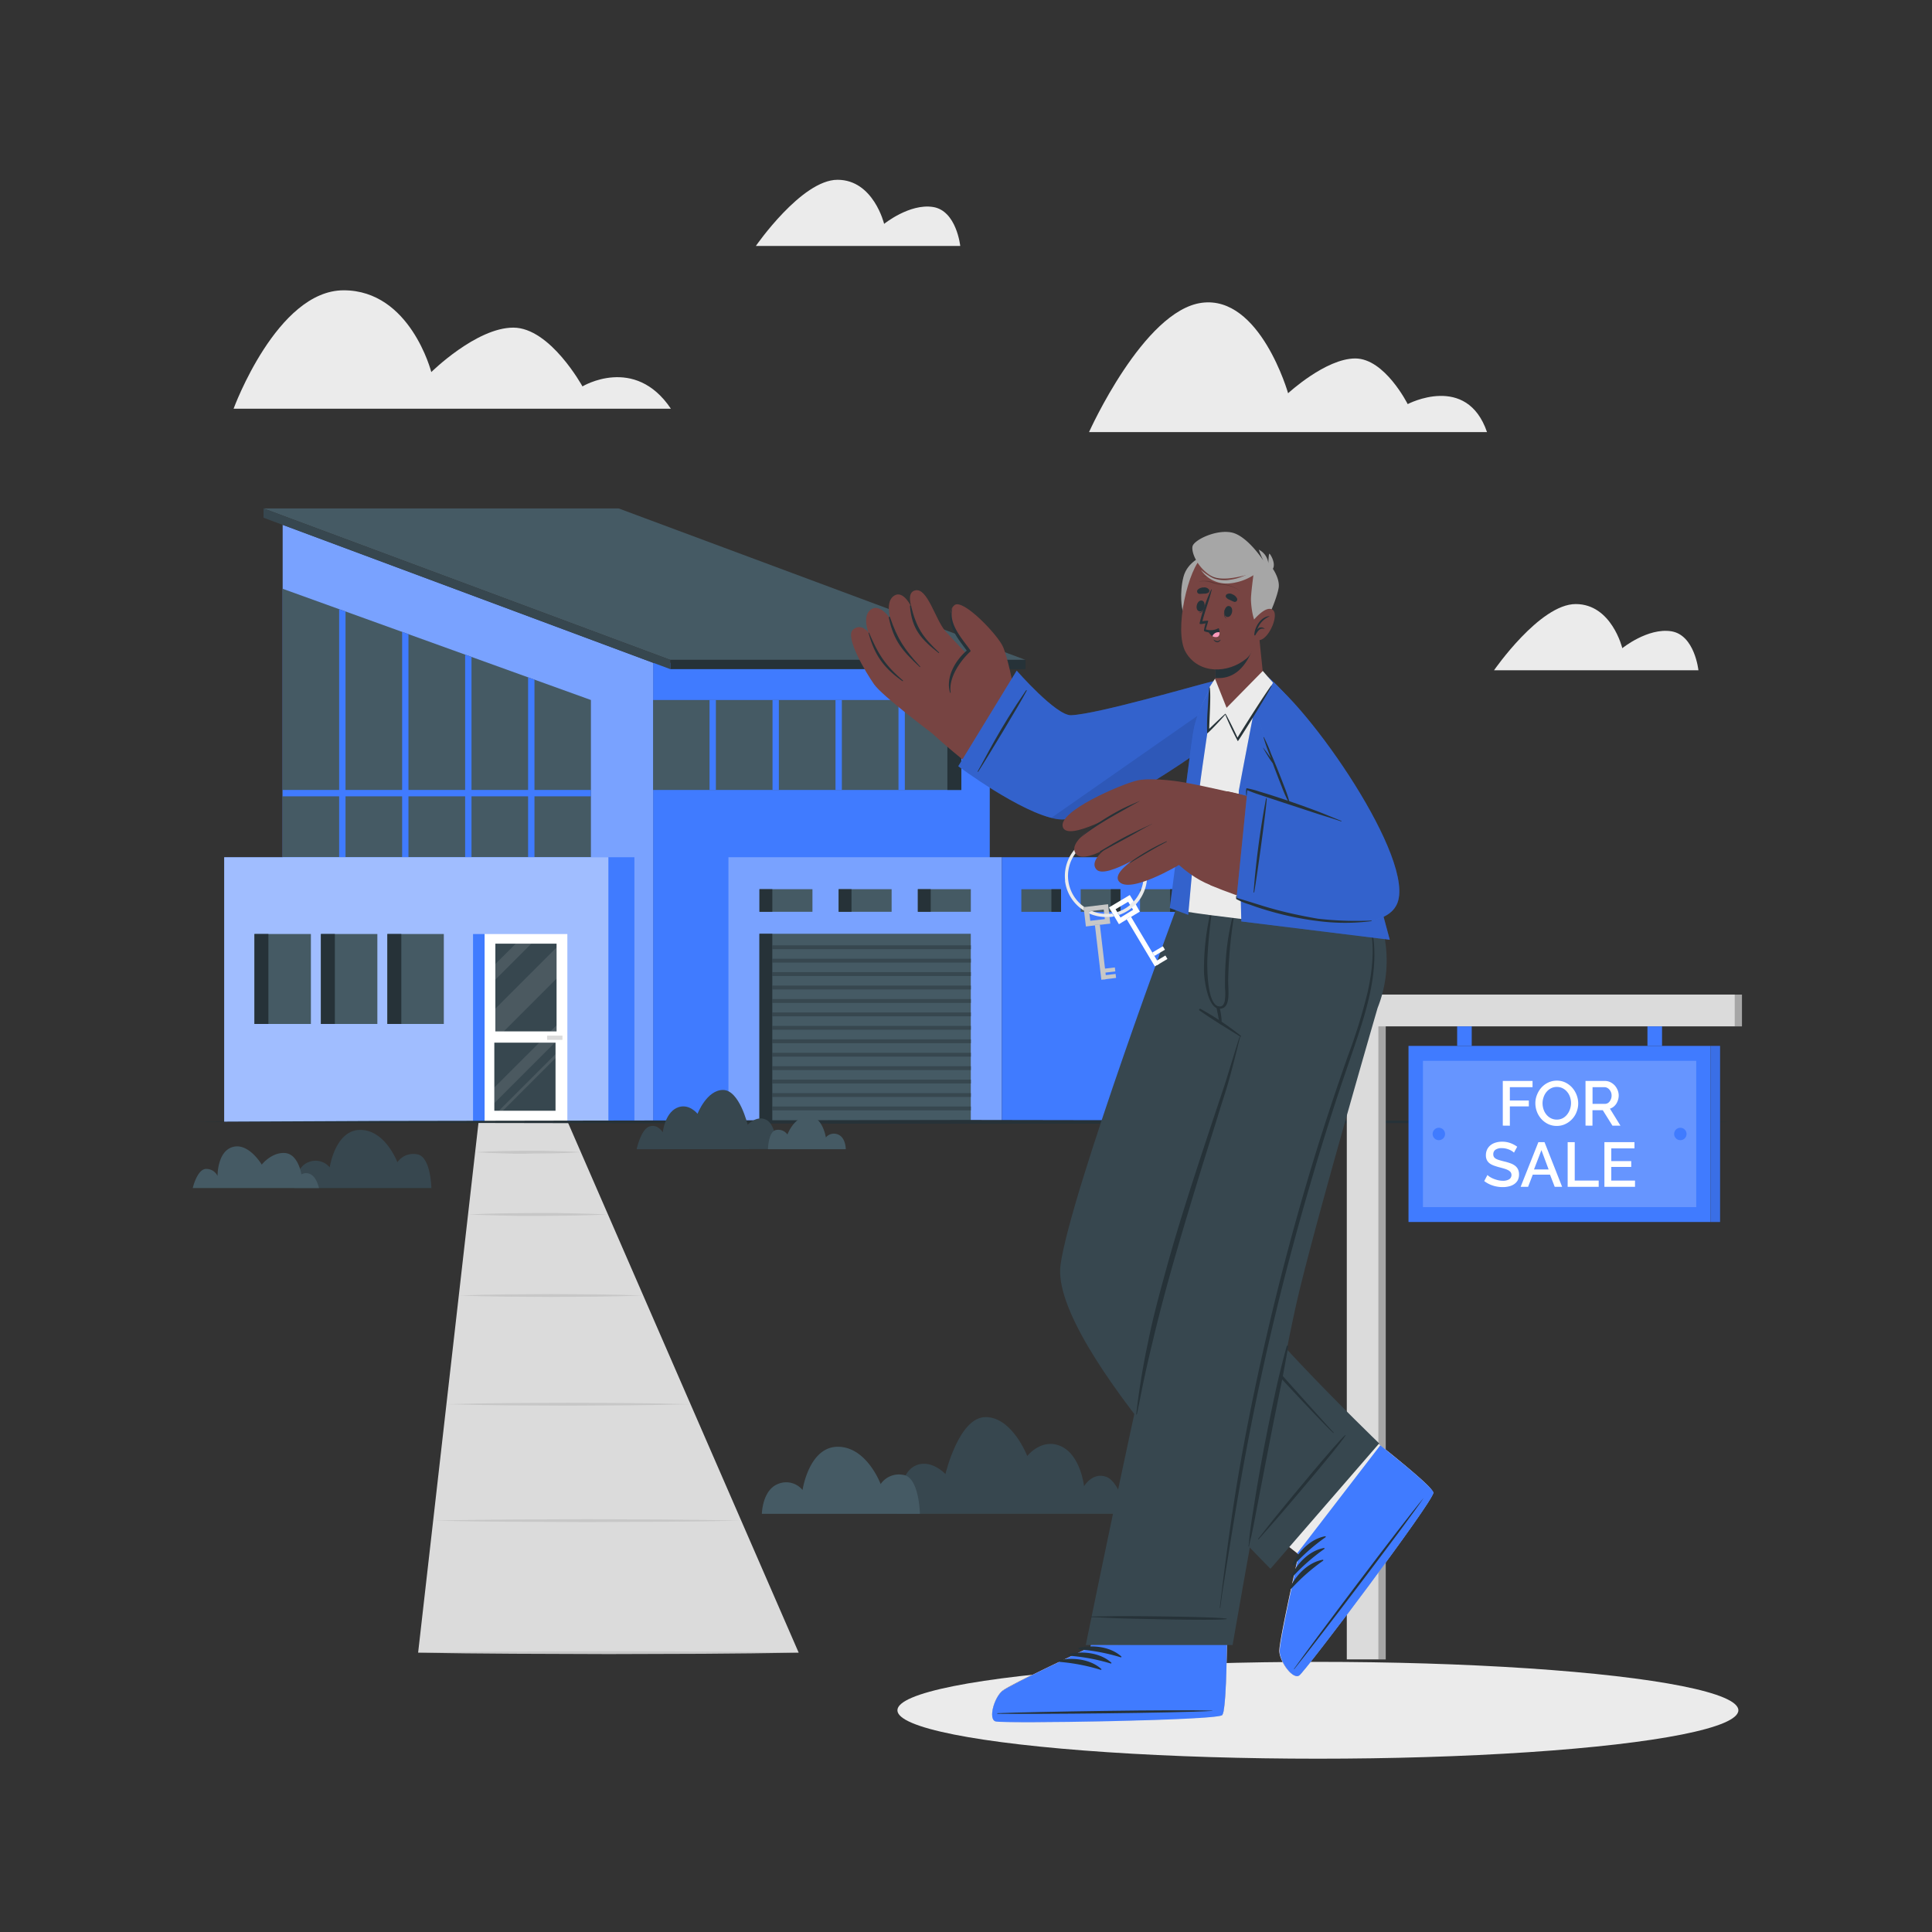 <svg xmlns="http://www.w3.org/2000/svg" viewBox="0 0 500 500"><rect x="0" y="0" width="500" height="500" fill="#333333" stroke="none"/><g id="freepik--background-complete--inject-29"><path d="M173.63,105.78H60.45S71.67,75.13,88.94,75.13s22.68,21.16,22.68,21.16,11.65-11.5,21.22-11.5S150.74,100,150.74,100,164.26,91.81,173.63,105.78Z" style="fill:#ebebeb"></path><path d="M439.55,173.46H386.66s11.82-17.13,21.13-17.13,12.06,11.42,12.06,11.42,6.58-5.33,12.66-4.38S439.55,173.46,439.55,173.46Z" style="fill:#ebebeb"></path><path d="M248.51,63.65H195.62s11.82-17.12,21.13-17.12,12.06,11.41,12.06,11.41,6.58-5.33,12.66-4.37S248.51,63.65,248.51,63.65Z" style="fill:#ebebeb"></path><path d="M384.84,111.83h-103s14.11-31.5,29.2-33.47,22.32,23.41,22.32,23.41,9.73-9,17.38-9,13.57,11.81,13.57,11.81S379.59,96.52,384.84,111.83Z" style="fill:#ebebeb"></path></g><g id="freepik--Shadow--inject-29"><ellipse cx="341.07" cy="442.62" rx="108.82" ry="12.53" style="fill:#ebebeb"></ellipse></g><g id="freepik--House--inject-29"><rect x="169.02" y="171.54" width="87.13" height="118.8" style="fill:#407BFF"></rect><polygon points="73.16 290.34 169.02 290.34 169.02 171.54 73.16 135.83 73.16 175.32 73.16 290.34" style="fill:#407BFF"></polygon><g style="opacity:0.3"><polygon points="73.16 290.34 169.02 290.34 169.02 171.54 73.16 135.83 73.16 175.32 73.16 290.34" style="fill:#fff"></polygon></g><polygon points="160.13 131.59 68.2 131.59 173.46 170.78 265.4 170.78 160.13 131.59" style="fill:#455a64"></polygon><rect x="173.46" y="170.77" width="91.93" height="2.4" style="fill:#263238"></rect><polygon points="173.46 173.17 68.2 133.99 68.2 131.59 173.46 170.78 173.46 173.17" style="fill:#37474f"></polygon><rect x="169.02" y="181.16" width="79.77" height="23.28" style="fill:#455a64"></rect><rect x="245.18" y="181.16" width="3.61" height="23.28" style="fill:#263238"></rect><rect x="183.63" y="181.16" width="1.64" height="23.28" style="fill:#407BFF"></rect><rect x="199.93" y="181.16" width="1.64" height="23.28" style="fill:#407BFF"></rect><rect x="216.23" y="181.16" width="1.64" height="23.28" style="fill:#407BFF"></rect><rect x="232.53" y="181.16" width="1.64" height="23.28" style="fill:#407BFF"></rect><polygon points="152.93 221.85 73.16 221.85 73.16 152.38 152.93 181.16 152.93 221.85" style="fill:#455a64"></polygon><polygon points="89.42 158.25 89.42 221.85 87.77 221.85 87.77 157.65 89.42 158.25" style="fill:#407BFF"></polygon><rect x="73.16" y="204.44" width="79.77" height="1.65" style="fill:#407BFF"></rect><polygon points="105.71 164.13 105.71 221.85 104.07 221.85 104.07 163.53 105.71 164.13" style="fill:#407BFF"></polygon><polygon points="122.02 170.01 122.02 221.85 120.38 221.85 120.38 169.41 122.02 170.01" style="fill:#407BFF"></polygon><polygon points="138.32 175.9 138.32 221.85 136.67 221.85 136.67 175.3 138.32 175.9" style="fill:#407BFF"></polygon><rect x="58.02" y="221.85" width="106.16" height="68.49" style="fill:#407BFF"></rect><rect x="58.02" y="221.85" width="99.43" height="68.49" style="fill:#fff;opacity:0.5"></rect><rect x="125.41" y="241.73" width="21.42" height="48.61" style="fill:#fff"></rect><rect x="141.59" y="268.02" width="3.97" height="1.1" style="fill:#dbdbdb"></rect><rect x="128.2" y="244.22" width="15.84" height="22.7" style="fill:#37474f"></rect><rect x="127.93" y="269.84" width="15.84" height="17.62" style="fill:#37474f"></rect><g style="opacity:0.1"><polygon points="144.04 245.2 144.04 253.26 130.38 266.92 128.2 266.92 128.2 261.04 144.04 245.2" style="fill:#fff"></polygon><polygon points="143.57 269.85 127.92 285.5 127.92 281.46 139.54 269.85 143.57 269.85" style="fill:#fff"></polygon><polygon points="144.04 265.35 144.04 266.92 142.46 266.92 144.04 265.35" style="fill:#fff"></polygon><polygon points="137.5 244.23 128.2 253.53 128.2 249.49 133.47 244.23 137.5 244.23" style="fill:#fff"></polygon><polygon points="143.76 272.82 143.76 273.84 130.14 287.46 129.12 287.46 143.76 272.82" style="fill:#fff"></polygon></g><rect x="122.42" y="241.73" width="2.99" height="48.61" style="fill:#407BFF"></rect><rect x="65.86" y="241.73" width="14.61" height="23.28" transform="translate(146.32 506.73) rotate(180)" style="fill:#455a64"></rect><rect x="65.86" y="241.73" width="3.61" height="23.28" transform="translate(135.32 506.73) rotate(180)" style="fill:#263238"></rect><rect x="83.05" y="241.73" width="14.61" height="23.28" transform="translate(180.71 506.73) rotate(180)" style="fill:#455a64"></rect><rect x="83.05" y="241.73" width="3.61" height="23.28" transform="translate(169.71 506.73) rotate(180)" style="fill:#263238"></rect><rect x="100.24" y="241.73" width="14.61" height="23.28" transform="translate(215.1 506.73) rotate(180)" style="fill:#455a64"></rect><rect x="100.24" y="241.73" width="3.61" height="23.28" transform="translate(204.1 506.73) rotate(180)" style="fill:#263238"></rect><rect x="188.52" y="221.85" width="70.75" height="68.49" style="fill:#407BFF"></rect><rect x="188.52" y="221.85" width="70.75" height="68.49" style="fill:#fff;opacity:0.3"></rect><rect x="259.27" y="221.85" width="51.1" height="68.49" style="fill:#407BFF"></rect><rect x="196.54" y="241.66" width="54.7" height="48.68" style="fill:#455a64"></rect><rect x="199.88" y="244.64" width="51.37" height="1" style="fill:#37474f"></rect><rect x="199.88" y="248.12" width="51.37" height="1" style="fill:#37474f"></rect><rect x="199.88" y="251.59" width="51.37" height="1" style="fill:#37474f"></rect><rect x="199.88" y="255.07" width="51.37" height="1" style="fill:#37474f"></rect><rect x="199.88" y="258.55" width="51.37" height="1" style="fill:#37474f"></rect><rect x="199.88" y="262.02" width="51.37" height="1" style="fill:#37474f"></rect><rect x="199.88" y="265.5" width="51.37" height="1" style="fill:#37474f"></rect><rect x="199.88" y="268.98" width="51.37" height="1" style="fill:#37474f"></rect><rect x="199.88" y="272.46" width="51.37" height="1" style="fill:#37474f"></rect><rect x="199.88" y="275.93" width="51.37" height="1" style="fill:#37474f"></rect><rect x="199.88" y="279.41" width="51.37" height="1" style="fill:#37474f"></rect><rect x="199.88" y="282.89" width="51.37" height="1" style="fill:#37474f"></rect><rect x="199.88" y="286.36" width="51.37" height="1" style="fill:#37474f"></rect><rect x="196.54" y="241.66" width="3.33" height="48.68" style="fill:#263238"></rect><rect x="196.54" y="230.13" width="13.71" height="5.85" transform="translate(406.8 466.1) rotate(180)" style="fill:#455a64"></rect><rect x="196.54" y="230.13" width="3.33" height="5.85" transform="translate(396.42 466.1) rotate(180)" style="fill:#263238"></rect><rect x="217.04" y="230.13" width="13.71" height="5.85" transform="translate(447.79 466.1) rotate(180)" style="fill:#455a64"></rect><rect x="217.04" y="230.13" width="3.33" height="5.85" transform="translate(437.41 466.1) rotate(180)" style="fill:#263238"></rect><rect x="237.53" y="230.13" width="13.71" height="5.85" transform="translate(488.78 466.1) rotate(180)" style="fill:#455a64"></rect><rect x="237.53" y="230.13" width="3.33" height="5.85" transform="translate(478.4 466.1) rotate(180)" style="fill:#263238"></rect><rect x="295.04" y="230.13" width="10.27" height="5.85" style="fill:#455a64"></rect><rect x="302.82" y="230.13" width="2.5" height="5.85" style="fill:#263238"></rect><rect x="279.68" y="230.13" width="10.27" height="5.85" style="fill:#455a64"></rect><rect x="287.46" y="230.13" width="2.5" height="5.85" style="fill:#263238"></rect><rect x="264.32" y="230.13" width="10.27" height="5.85" style="fill:#455a64"></rect><rect x="272.1" y="230.13" width="2.5" height="5.85" style="fill:#263238"></rect></g><g id="freepik--Floor--inject-29"><polygon points="123.86 290.34 146.91 290.34 206.7 427.71 108.21 427.71 123.86 290.34" style="fill:#dbdbdb"></polygon><polygon points="108.21 427.71 120.52 427.52 132.83 427.42 157.45 427.33 182.07 427.42 194.38 427.52 206.7 427.71 194.38 427.89 182.07 428 157.45 428.08 132.83 427.99 120.52 427.89 108.21 427.71" style="fill:#c7c7c7"></polygon><polygon points="191.82 393.53 181.86 393.72 171.89 393.82 151.96 393.91 132.03 393.82 122.06 393.72 112.1 393.53 122.06 393.35 132.03 393.25 151.96 393.16 171.89 393.25 181.86 393.35 191.82 393.53" style="fill:#c7c7c7"></polygon><path d="M178.72,363.41c-5.26.15-10.53.22-15.8.28l-15.79.09-15.8-.08c-5.27-.06-10.53-.14-15.8-.29,5.27-.16,10.53-.23,15.8-.29l15.8-.09,15.79.09C168.19,363.18,173.46,363.25,178.72,363.41Z" style="fill:#c7c7c7"></path><path d="M166.48,335.28c-4,.15-8,.23-11.94.29l-11.93.08-11.94-.08c-4-.06-8-.13-11.93-.29,4-.16,8-.23,11.93-.29l11.94-.08,11.93.08C158.52,335.05,162.5,335.13,166.48,335.28Z" style="fill:#c7c7c7"></path><path d="M157.34,314.3c-3,.16-6,.23-9.05.29s-6,.05-9.06.09-6,0-9-.09-6-.13-9.05-.29c3-.15,6-.23,9.05-.29s6-.05,9-.08,6,0,9.06.08S154.33,314.15,157.34,314.3Z" style="fill:#c7c7c7"></path><path d="M150.34,298.19c-2.29.15-4.57.23-6.85.29s-4.56,0-6.84.08-4.57,0-6.85-.08-4.56-.14-6.84-.29c2.28-.16,4.56-.23,6.84-.29s4.57-.06,6.85-.09,4.56,0,6.84.09S148.05,298,150.34,298.19Z" style="fill:#c7c7c7"></path><polygon points="47.63 290.34 98.22 290.1 148.82 290.01 250 289.84 351.18 290.01 401.78 290.1 452.37 290.34 401.78 290.58 351.18 290.67 250 290.84 148.82 290.67 98.22 290.58 47.63 290.34" style="fill:#263238"></polygon></g><g id="freepik--Plants--inject-29"><path d="M111.64,307.46H76.21s.08-5.27,3.56-6.67a4.75,4.75,0,0,1,5.56,1.33s1.42-9.7,7.91-9.7,9.6,8.37,9.6,8.37a5,5,0,0,1,5.06-2.06C111.5,299.2,111.64,307.46,111.64,307.46Z" style="fill:#37474f"></path><path d="M291.61,391.77s-1.78-8.3-5.34-9.58-5.72,2.45-5.72,2.45-.83-7.94-5.88-10.31-8.82,2.48-8.82,2.48-3.87-10.07-10.78-10.07-10.39,14.74-10.39,14.74-4.08-4.39-8.26-1.91-4.18,12.2-4.18,12.2Z" style="fill:#37474f"></path><path d="M82.56,307.46H49.88s1.08-4.61,3.24-4.93a3.19,3.19,0,0,1,3.18,1.81s-.1-6.43,4-7.52,7.44,4.58,7.44,4.58,2.54-3.24,6-3S78,303.92,78,303.92,81.17,302.07,82.56,307.46Z" style="fill:#455a64"></path><path d="M238.07,391.77h-40.9s.1-6.08,4.12-7.7a5.48,5.48,0,0,1,6.41,1.54s1.64-11.19,9.13-11.19,11.08,9.65,11.08,9.65a5.74,5.74,0,0,1,5.84-2.37C237.91,382.24,238.07,391.77,238.07,391.77Z" style="fill:#455a64"></path><path d="M164.76,297.41s1.09-5.09,3.26-5.87,3.5,1.5,3.5,1.5.52-4.86,3.6-6.31,5.4,1.52,5.4,1.52,2.37-6.17,6.6-6.17,6.37,9,6.37,9,2.49-2.68,5-1.17,2.56,7.48,2.56,7.48Z" style="fill:#37474f"></path><path d="M198.75,297.41h20.14s0-3-2-3.8a2.71,2.71,0,0,0-3.16.76s-.81-5.51-4.5-5.51-5.45,4.75-5.45,4.75a2.85,2.85,0,0,0-2.88-1.17C198.84,292.71,198.75,297.41,198.75,297.41Z" style="fill:#455a64"></path></g><g id="freepik--Sign--inject-29"><rect x="348.55" y="257.39" width="8.23" height="172.06" style="fill:#dbdbdb"></rect><rect x="356.78" y="257.39" width="1.85" height="172.06" transform="translate(715.41 686.85) rotate(180)" style="fill:#a6a6a6"></rect><rect x="448.98" y="257.39" width="1.85" height="8.23" transform="translate(899.8 523.02) rotate(180)" style="fill:#a6a6a6"></rect><rect x="394.65" y="211.3" width="8.23" height="100.43" transform="translate(137.25 660.27) rotate(-90)" style="fill:#dbdbdb"></rect><rect x="364.52" y="270.68" width="78.19" height="45.57" style="fill:#407BFF"></rect><g style="opacity:0.2"><rect x="368.26" y="274.54" width="70.72" height="37.86" style="fill:#fff"></rect></g><circle cx="372.37" cy="293.47" r="1.61" style="fill:#407BFF"></circle><circle cx="434.87" cy="293.47" r="1.61" style="fill:#407BFF"></circle><path d="M388.92,291.31V279.75h7.7v1.61h-5.87v3.45h4.91v1.52h-4.91v5Z" style="fill:#fff"></path><path d="M402.89,291.39a5.1,5.1,0,0,1-2.26-.5,5.69,5.69,0,0,1-1.75-1.32,6.11,6.11,0,0,1-1.13-1.87,6.26,6.26,0,0,1-.4-2.17,5.73,5.73,0,0,1,.43-2.21,6.24,6.24,0,0,1,1.16-1.88,5.53,5.53,0,0,1,1.76-1.29,5.15,5.15,0,0,1,2.22-.48,4.93,4.93,0,0,1,2.25.51,5.82,5.82,0,0,1,1.75,1.35,6.25,6.25,0,0,1,1.12,1.88,6.1,6.1,0,0,1,.4,2.14,5.91,5.91,0,0,1-.42,2.21,5.57,5.57,0,0,1-1.16,1.86,5.69,5.69,0,0,1-1.77,1.29A5.09,5.09,0,0,1,402.89,291.39Zm-3.68-5.86a5,5,0,0,0,.26,1.58,4.21,4.21,0,0,0,.74,1.35,3.78,3.78,0,0,0,1.16.94,3.38,3.38,0,0,0,1.53.35,3.27,3.27,0,0,0,1.56-.37,3.7,3.7,0,0,0,1.15-1,4.36,4.36,0,0,0,.71-1.35,4.81,4.81,0,0,0,0-3.12,3.93,3.93,0,0,0-.74-1.33,3.6,3.6,0,0,0-1.15-.93,3.26,3.26,0,0,0-1.51-.35,3.21,3.21,0,0,0-1.56.37,3.66,3.66,0,0,0-1.15.95,4.24,4.24,0,0,0-.73,1.34A4.82,4.82,0,0,0,399.21,285.53Z" style="fill:#fff"></path><path d="M410.33,291.31V279.75h5a3.19,3.19,0,0,1,1.45.33,4,4,0,0,1,1.13.85,4.28,4.28,0,0,1,.74,1.21,3.67,3.67,0,0,1,.27,1.37,3.86,3.86,0,0,1-.17,1.13,4.43,4.43,0,0,1-.45,1,3.39,3.39,0,0,1-.72.79,2.77,2.77,0,0,1-.93.49l2.72,4.4h-2.07l-2.5-4h-2.67v4Zm1.82-5.63h3.19a1.52,1.52,0,0,0,.71-.17,1.64,1.64,0,0,0,.54-.48,2.5,2.5,0,0,0,.49-1.52,2.31,2.31,0,0,0-.15-.83,2.42,2.42,0,0,0-.41-.68,1.92,1.92,0,0,0-.59-.47,1.53,1.53,0,0,0-.69-.17h-3.09Z" style="fill:#fff"></path><path d="M391.81,298.31a2,2,0,0,0-.47-.38,4.39,4.39,0,0,0-.72-.39,5.71,5.71,0,0,0-.91-.29,4.31,4.31,0,0,0-1-.11,2.78,2.78,0,0,0-1.7.42,1.38,1.38,0,0,0-.55,1.17,1.31,1.31,0,0,0,.17.69,1.56,1.56,0,0,0,.53.48,4.34,4.34,0,0,0,.9.35c.36.11.77.22,1.25.34a12.65,12.65,0,0,1,1.59.47,4.3,4.3,0,0,1,1.19.63,2.59,2.59,0,0,1,.76.92,3,3,0,0,1,.27,1.33,3.21,3.21,0,0,1-.33,1.51,2.89,2.89,0,0,1-.92,1,4,4,0,0,1-1.34.58,6.64,6.64,0,0,1-1.64.19,8.1,8.1,0,0,1-2.55-.4,7.34,7.34,0,0,1-2.22-1.16l.83-1.57a4.05,4.05,0,0,0,.61.48,6.18,6.18,0,0,0,.93.48,8.18,8.18,0,0,0,1.15.37,5.34,5.34,0,0,0,1.28.16,3.07,3.07,0,0,0,1.66-.38,1.33,1.33,0,0,0,.37-1.84,2.07,2.07,0,0,0-.63-.51,5.21,5.21,0,0,0-1-.4c-.39-.12-.84-.24-1.34-.37s-1.07-.32-1.5-.48a4,4,0,0,1-1.07-.61,2.48,2.48,0,0,1-.64-.84,2.75,2.75,0,0,1-.22-1.17,3.44,3.44,0,0,1,.32-1.5,3.34,3.34,0,0,1,.89-1.11,3.88,3.88,0,0,1,1.33-.67,5.51,5.51,0,0,1,1.66-.23,6,6,0,0,1,2.16.37,7.19,7.19,0,0,1,1.74.93Z" style="fill:#fff"></path><path d="M398.13,295.59h1.59l4.56,11.56h-1.92L401.14,304h-4.46l-1.21,3.15h-1.93Zm2.65,7.06-1.86-5-1.92,5Z" style="fill:#fff"></path><path d="M405.71,307.15V295.59h1.83v9.94h6.2v1.62Z" style="fill:#fff"></path><path d="M423.14,305.53v1.62h-7.92V295.59H423v1.61h-6v3.29h5.16V302H417v3.53Z" style="fill:#fff"></path><rect x="377.11" y="265.62" width="3.77" height="5.06" style="fill:#407BFF"></rect><rect x="426.36" y="265.62" width="3.77" height="5.06" style="fill:#407BFF"></rect><rect x="442.72" y="270.68" width="2.43" height="45.57" style="fill:#407BFF"></rect><rect x="442.72" y="270.68" width="2.43" height="45.57" style="opacity:0.1"></rect></g><g id="freepik--Character--inject-29"><path d="M329.63,351.74l27.83,22.48c5.34,4.27,9.94,8.11,12.14,10.32l0,0c.83.83,1.31,1.42,1.33,1.71,0,0,0,0,0,.06-.19,2.45-33.07,46.12-34.73,47.25s-5-3.5-5.11-6.21,5-25.07,5-25.07L308.6,379.59Z" style="fill: rgb(119, 68, 66);"></path><path d="M351.75,369.61l5.71,4.61c5.34,4.27,9.94,8.11,12.14,10.32l0,0a9.14,9.14,0,0,1,1.33,1.71s0,0,0,.06c-.19,2.45-33.07,46.12-34.73,47.25s-5-3.5-5.11-6.21,5-25.07,5-25.07l-5.86-4.6Z" style="fill:#ebebeb"></path><path d="M336.25,433.61c1.66-1.14,34.54-44.81,34.73-47.27.09-.93-6-6.09-13.52-12.11l-.24-.19L335.7,402l.48.35s-5.1,22.35-5,25.07S334.59,434.75,336.25,433.61Z" style="fill:#407BFF"></path><path d="M334.93,431.84c5.36-7.5,27.69-37.23,33.56-44.24.05-.05.09,0,0,0-5.15,7.55-27.72,37.1-33.48,44.29C334.93,432.08,334.82,432,334.93,431.84Z" style="fill:#263238"></path><path d="M334.49,404.75c1.64-3.3,4.75-6.51,8.48-7.17.14,0,.18.18.08.25a50.91,50.91,0,0,0-8.19,7.19A.23.23,0,0,1,334.49,404.75Z" style="fill:#263238"></path><path d="M334.17,407.79c1.64-3.3,4.75-6.51,8.48-7.17.15,0,.18.18.08.25a50.84,50.84,0,0,0-8.18,7.19A.24.24,0,0,1,334.17,407.79Z" style="fill:#263238"></path><path d="M333.86,410.83c1.64-3.3,4.75-6.51,8.48-7.17.14,0,.18.18.08.25a51.35,51.35,0,0,0-8.19,7.19A.23.23,0,0,1,333.86,410.83Z" style="fill:#263238"></path><path d="M314.59,325c2,9.73,42.34,48.55,42.34,48.55L328.79,406s-57.31-57.21-54.32-78.7c2.6-18.7,30.59-93.89,30.59-93.89h32.3S312.66,315.39,314.59,325Z" style="fill:#37474f"></path><path d="M325.59,398.27c3.73-4.66,2.6-3.38,6.39-8C333.83,388,346,373.2,348.14,371.4c0,0,.12,0,.09.08-1.41,2.38-13.87,17-15.77,19.21-3.88,4.54-2.81,3.19-6.74,7.69C325.65,398.46,325.52,398.35,325.59,398.27Z" style="fill:#263238"></path><path d="M309,321.75c.47-2.42,1-4.84,1.51-7.26q1.57-7.41,3.33-14.78,3.48-14.61,7.58-29.06c2.76-9.67,5.67-19.31,9-28.79.41-1.17.84-2.34,1.27-3.5,0-.09.17-.05.14,0-2.9,9.49-5.89,19-8.62,28.51s-5.21,19.06-7.58,28.66c-1.19,4.82-2.29,9.66-3.37,14.51q-.79,3.57-1.56,7.15a51.35,51.35,0,0,0-1.35,7.37,11.2,11.2,0,0,0,1.9,6.63c1.21,2,2.63,3.85,4,5.71,2.76,3.75,29.05,33,29.89,33.83.07.07,0,.16-.1.1-3.53-3.17-25.83-27.31-28.66-31-1.4-1.85-2.77-3.73-4.11-5.62a22.59,22.59,0,0,1-3.21-5.65A13.43,13.43,0,0,1,309,321.75Z" style="fill:#263238"></path><path d="M324.5,391.83s-7,33.94-7,34c-.1,6.83-.3,12.83-.69,15.92a.11.11,0,0,1,0,0,4.81,4.81,0,0,1-.53,2.1l0,0c-2.06,1.35-56.71,2.2-58.63,1.59s-.32-6.12,1.77-7.85,22.89-11.4,22.89-11.4l7.31-33.93Z" style="fill: rgb(119, 68, 66);"></path><path d="M257.63,445.5c1.91.61,56.57-.24,58.62-1.58l.05-.05a4.67,4.67,0,0,0,.53-2.1.13.13,0,0,0,0-.06c.39-3.08.59-9.07.69-15.91l1.21-5.91H283.66l-1.37,6.35s-20.78,9.69-22.89,11.42S255.7,444.9,257.63,445.5Z" style="fill:#ebebeb"></path><path d="M257.63,445.5c1.92.62,56.57-.23,58.63-1.59.79-.5,1.13-8.47,1.27-18.11v-.3l-35.27.15,0,.6s-20.77,9.68-22.88,11.41S255.71,444.9,257.63,445.5Z" style="fill:#407BFF"></path><path d="M258.22,443.37c9.2-.37,46.38-1,55.51-.65.08,0,.08,0,0,.06-9.12.56-46.3.88-55.51.74C258,443.52,258,443.38,258.22,443.37Z" style="fill:#263238"></path><path d="M279.32,426.4c3.62-.73,8.06-.25,10.87,2.29.11.1,0,.26-.15.22a51,51,0,0,0-10.69-2.05A.23.23,0,0,1,279.32,426.4Z" style="fill:#263238"></path><path d="M276.73,428c3.62-.74,8.06-.25,10.87,2.29.11.1,0,.25-.15.22a50.58,50.58,0,0,0-10.7-2A.23.23,0,0,1,276.73,428Z" style="fill:#263238"></path><path d="M274.14,429.64c3.61-.74,8.06-.25,10.87,2.29.11.1,0,.25-.15.22a50.6,50.6,0,0,0-10.7-2.06A.23.23,0,0,1,274.14,429.64Z" style="fill:#263238"></path><path d="M308.18,233.4A130.87,130.87,0,0,1,311,249.52c.68,6.75,1.52,12.73,2.42,13.48s6.12,4.12,7.84,5.16c0,0-15.91,48.24-20,64.32C295.24,355.79,281,425.73,281,425.73h38s11.55-66.58,16.6-88.77c4.33-19,20.92-76.1,20.92-76.1a33.17,33.17,0,0,0-1.34-27.45S308.17,233.37,308.18,233.4Z" style="fill:#37474f"></path><path d="M282.36,418.33c6,0,4.25-.1,10.22-.07,2.92,0,22.12.15,24.85.64a.07.07,0,0,1,0,.13c-2.73.41-21.93-.06-24.85-.13-6-.15-4.25-.17-10.22-.39A.09.09,0,0,1,282.36,418.33Z" style="fill:#263238"></path><path d="M310.68,261.09a72.85,72.85,0,0,1,10.48,7,.13.13,0,0,1-.14.21c-3.55-2.22-7.19-4.39-10.62-6.81A.25.25,0,0,1,310.68,261.09Z" style="fill:#263238"></path><path d="M313.58,234.85c0-.13.27-.13.24,0a127.5,127.5,0,0,0-1.33,12.81c-.13,2-.23,13.07,3.29,12.8.59,0,1-.55,1.19-1.4a14.21,14.21,0,0,0,.06-3.39c0-2.33,0-4.65.19-7a62.26,62.26,0,0,1,2.13-12.79.11.11,0,0,1,.21,0,120.12,120.12,0,0,0-1.71,17.85c0,2.89.75,7.35-2.26,7.33s-3.91-7.44-4-9.44A65.67,65.67,0,0,1,313.58,234.85Z" style="fill:#263238"></path><path d="M315.64,260.76a17.29,17.29,0,0,1,.42,2.37,5.23,5.23,0,0,1,0,1.89.13.13,0,0,1-.24,0,6.51,6.51,0,0,1-.52-1.91c-.15-.74-.31-1.47-.44-2.21A.38.38,0,0,1,315.64,260.76Z" style="fill:#263238"></path><path d="M323.39,397.4c.1-.88.22-1.75.34-2.63.24-1.68.52-3.36.78-5,.52-3.38,1.1-6.74,1.7-10.11,1.19-6.71,2.57-13.39,4-20.05.82-3.76,1.77-7.48,2.78-11.2.07-.26.44-.13.39.12-.61,3.4-1.2,6.81-1.9,10.19s-1.38,6.76-2.05,10.14c-1.33,6.68-2.57,13.38-3.89,20.07-.37,1.88-.71,3.78-1.08,5.66-.18.95-.37,1.89-.58,2.82s-.49,1.86-.64,2.8c0,.09-.15.05-.14,0C323.27,399.23,323.29,398.31,323.39,397.4Z" style="fill:#263238"></path><path d="M297.2,346.93c1.26-6.31,3-12.53,4.68-18.72,3.45-12.47,7.52-24.75,11.57-37L317,280.56c.58-1.77,3.45-11.3,3.8-12.21a.08.08,0,0,1,.15,0c-.82,3.25-2,8-2.9,11.21s-2,6.33-2.94,9.5c-1.94,6.22-3.92,12.43-5.8,18.66-3.73,12.33-7.42,24.65-10.45,37.18-.84,3.5-1.69,7-2.46,10.53s-1.43,7.06-2.17,10.58c0,.1-.18.07-.17,0A192.57,192.57,0,0,1,297.2,346.93Z" style="fill:#263238"></path><path d="M320.81,379.9c2.09-12,4.6-24,7.37-35.87s5.9-23.81,9.32-35.59,7.21-23.45,11.28-35a144.54,144.54,0,0,0,5.16-16.66c1.25-5.61,1.89-11.69.58-17.36a28.56,28.56,0,0,0-1.3-4.22c0-.09.1-.17.14-.08,4.57,10.65,1.61,22.3-1.87,32.79-1.91,5.75-3.94,11.46-5.82,17.22s-3.78,11.85-5.54,17.81c-3.51,11.81-6.77,23.7-9.68,35.67s-5.51,24-7.8,36.13-4.22,24.35-6.18,36.56c-.25,1.59-.45,3.18-.66,4.78,0,.09-.15.08-.14,0C317.13,404,318.72,391.91,320.81,379.9Z" style="fill:#263238"></path><path d="M313.89,189.27c-7.81,6-35.42,24.14-44.77,21.08-6.14-2-26.09-18.43-28.86-21.59-2.14-2.45,13-20.32,15.53-18s18.85,15,21.39,15.67,29.75-8.53,38.54-9.62C330.88,175,318.1,186,313.89,189.27Z" style="fill: rgb(119, 68, 66);"></path><path d="M242.84,191c-2.25-1.71-14.51-10.88-16.64-13.92s-7.62-12.25-5.46-14.11,4,.7,4,.7-1.7-4.26.65-5.94,5.05,2.41,5.05,2.41-1.43-4.5,1-6,4.49,3.06,4.49,3.06-1.5-4,1.06-4.44c3.07-.47,5,7.31,7.59,10.49.59.72,13,13.8,13,13.8Z" style="fill: rgb(119, 68, 66);"></path><path d="M235.78,156.84c1.43,5.71,3,8,7.23,12,.08.08,0,.22-.11.15-4.46-3.55-6.89-6.09-7.4-12.07C235.48,156.6,235.71,156.57,235.78,156.84Z" style="fill:#263238"></path><path d="M230.33,159.72c2,5.81,3.73,8.27,7.81,12.79.06.06,0,.17-.11.11-4.38-4.1-6.74-6.69-8-12.75C230,159.59,230.24,159.46,230.33,159.72Z" style="fill:#263238"></path><path d="M225,163.93c2.34,5.48,4.12,8.26,8.64,12.14a.11.11,0,1,1-.13.17c-5-3.5-7.24-7-8.67-12.22C224.69,163.66,224.8,163.58,225,163.93Z" style="fill:#263238"></path><path d="M262.27,177.7s-1.38-7.25-2.69-10.3S249.2,154.78,247,156.62c-2.81,2.38,1.33,8.94,3.79,11.88,0,0-6.52,5.49-4.56,10.84S262.27,177.7,262.27,177.7Z" style="fill: rgb(119, 68, 66);"></path><path d="M246.46,157.53c-1,4,2.47,7.68,4.63,10.71a.34.34,0,0,1-.16.54c-2.58,2.48-5.49,6.74-4.89,10.47a.09.09,0,0,1-.17,0c-1.18-3.91,1.33-8.33,4.33-10.87-2.27-3.08-5.58-6.9-3.78-10.9C246.43,157.49,246.47,157.5,246.46,157.53Z" style="fill:#263238"></path><path d="M263.12,173.56,248,198.3s16.33,12.17,25.48,13.66c11.11,1.81,40.45-19.8,44.9-23.56,7.29-6.16,9-11.36,4-12.56-1.94-.48-4.89-.34-8.92.59-4.21,1-29.41,8.39-36.26,8.67C273.35,185.26,263.12,173.56,263.12,173.56Z" style="fill:#407BFF"></path><path d="M263.12,173.56,248,198.3s16.33,12.17,25.48,13.66c11.11,1.81,40.45-19.8,44.9-23.56,7.29-6.16,9-11.36,4-12.56-1.94-.48-4.89-.34-8.92.59-4.21,1-29.41,8.39-36.26,8.67C273.35,185.26,263.12,173.56,263.12,173.56Z" style="opacity:0.2"></path><path d="M253.15,199.72c2.23-3.4,10.86-17.69,12.52-20.9.11-.22,0-.35-.15-.13-6.94,10.05-10.48,17.49-12.5,20.94C253,199.72,253.1,199.81,253.15,199.72Z" style="fill:#263238"></path><path d="M272.09,211.66a10.32,10.32,0,0,0,1.35.3c11.12,1.82,40.45-19.8,44.9-23.56,6.91-5.83,8.81-10.81,4.74-12.33C312.11,183.7,288.13,200.46,272.09,211.66Z" style="opacity:0.1"></path><path d="M304.29,235.3c1.21,1.17,52.95,6.56,53.21,6.21.68-.94-9-49.49-29.7-66.22-3.65-2.95-9.74-1.71-12.5.06-1.38.89-5.19,7.86-6.29,14.06S303.53,234.55,304.29,235.3Z" style="fill:#ebebeb"></path><path d="M326.44,174.08s-5.65,29.33-5.83,30.53.64,33.86.64,33.86l38.42,4.74s-4.34-16.21-4.57-17-8.37-27.7-17.12-39.76C329.94,175.37,326.44,174.08,326.44,174.08Z" style="fill:#407BFF"></path><path d="M326.44,174.08s-5.65,29.33-5.83,30.53.64,33.86.64,33.86l38.42,4.74s-4.34-16.21-4.57-17-8.37-27.7-17.12-39.76C329.94,175.37,326.44,174.08,326.44,174.08Z" style="opacity:0.2"></path><path d="M314.51,175.78s-3.88,26-4,27.67-3,33.3-3,33.3L302.73,235s2.65-20.61,3-22.39,2.52-21,3.35-24.54C310.35,182.38,314.51,175.78,314.51,175.78Z" style="fill:#407BFF"></path><path d="M314.51,175.78s-3.88,26-4,27.67-3,33.3-3,33.3L302.73,235s2.65-20.61,3-22.39,2.52-21,3.35-24.54C310.35,182.38,314.51,175.78,314.51,175.78Z" style="opacity:0.2"></path><path d="M283.37,239.37l0,.13,1.27-.15v-.13Zm3.66-3a9.16,9.16,0,0,1-1.28,0l.1.87a11,11,0,0,0,1.28,0Z" style="fill:#c7c7c7"></path><path d="M280.44,234.77l.59,5,2.36-.28,0-.13,1.28-.15v.13l2.68-.31-.21-1.77a11,11,0,0,1-1.28,0l.07.6-3.77.44-.29-2.47,3.77-.44.12,1a9.16,9.16,0,0,0,1.28,0l-.28-2.39Z" style="fill:#c7c7c7"></path><rect x="284.2" y="239.24" width="1.28" height="14.27" transform="translate(-26.81 34.94) rotate(-6.7)" style="fill:#c7c7c7"></rect><rect x="285.61" y="252.25" width="3.17" height="1.04" transform="translate(601.93 470.29) rotate(173.3)" style="fill:#c7c7c7"></rect><rect x="285.41" y="250.59" width="3.17" height="1.04" transform="translate(601.34 466.99) rotate(173.3)" style="fill:#c7c7c7"></rect><path d="M291.56,237.85l.06.11,1.11-.65-.07-.12Zm1.87-4.61a7.42,7.42,0,0,1-.94.92l.45.74c.33-.28.66-.57,1-.88Z" style="fill:#fff"></path><polygon points="291.56 237.85 291.62 237.96 298.87 250.1 299.97 249.45 299.97 249.44 299.44 248.56 299.11 248.01 298.58 247.12 292.73 237.31 292.66 237.19 291.56 237.85" style="fill:#fff"></polygon><rect x="298.93" y="248" width="3.17" height="1.04" transform="translate(685.9 308.07) rotate(149.19)" style="fill:#fff"></rect><rect x="298.07" y="246.56" width="3.17" height="1.04" transform="matrix(-0.86, 0.51, -0.51, -0.86, 683.57, 305.81)" style="fill:#fff"></rect><path d="M275.62,227.92a10.6,10.6,0,0,0,4.93,7.76l-.11-.91.23,0a9.79,9.79,0,1,1,12.76-1.5,7.42,7.42,0,0,1-.94.92,9.67,9.67,0,0,1-3.31,1.84l.44.75a10.59,10.59,0,0,0,3.32-1.85c.33-.28.66-.57,1-.88a10.64,10.64,0,1,0-18.28-6.1Zm7,7.87-.79.1.06.52a10.81,10.81,0,0,0,3.93.91,11,11,0,0,0,1.28,0l.3,0a9.09,9.09,0,0,0,.91-.15l-.46-.77-.55.08-.3,0a9.16,9.16,0,0,1-1.28,0A9.29,9.29,0,0,1,282.65,235.79Z" style="fill:#ebebeb"></path><path d="M287,234.85l.88,1.47.46.77,1.24,2.09,2-1.22-.06-.11,1.1-.66.07.12,2.3-1.38L293.9,234c-.3.31-.63.6-1,.88l.34.58-3.26,2-.4-.68-.44-.75-.43-.72,3.26-1.93.48.81a7.42,7.42,0,0,0,.94-.92l-1-1.64Z" style="fill:#fff"></path><path d="M334.74,182.69c15.28,17.54,32.31,46.95,24.66,53-7,5.53-30.28,0-45.95-6.51-3-1.23.92-25,4.3-24.37,6.23,1.2,17.61,5.3,18,5.42.86.25-4.56-12.79-9.54-25.43C320.66,170.71,326,172.66,334.74,182.69Z" style="fill: rgb(119, 68, 66);"></path><path d="M322.22,205.9s-9.46-2.26-15.69-3.4c-3.47-.64-9.52-1.2-12.28-.5-4.14,1-20.77,8.06-19.16,12.13,1.47,3.68,15-4.16,15-4.16s-14.35,6.71-11.77,10.82S295,214,295,214s-14.58,7.22-11.26,11c2.52,2.88,15.84-6.26,15.84-6.26s-12.49,6.29-10,9.37c2.71,3.4,15.54-4.26,15.54-4.26,7.57,6.77,13.94,6.91,18.48,6.46C324.65,230.25,322.22,205.9,322.22,205.9Z" style="fill: rgb(119, 68, 66);"></path><path d="M294.89,207.33c-1.71.73-3.45,1.45-5.1,2.33s-3.25,1.81-4.81,2.84a31.34,31.34,0,0,0-5.66,4.56c3.25-2.85,9.09-6.08,10.73-7s3.24-1.83,4.87-2.71C295,207.37,294.93,207.32,294.89,207.33Z" style="fill:#263238"></path><path d="M298.16,213.21c-2.15,1-4.32,2-6.42,3.07s-5,2.78-7,4c-.16.09-.08.36.08.27,2.06-1.17,5.07-2.73,7.14-3.88s4.11-2.38,6.21-3.44C298.22,213.24,298.19,213.19,298.16,213.21Z" style="fill:#263238"></path><path d="M301.88,217.74a53.31,53.31,0,0,0-9.46,5.46c-.15.1,0,.15.15.06,3.11-1.87,5.54-3.37,9.36-5.4C302,217.83,302,217.71,301.88,217.74Z" style="fill:#263238"></path><path d="M327.21,174.94c11.16,7,39.67,48,34.26,59.16S320,232.61,320,232.61l2.85-28.26s10.08,3.29,10.4,2.81-5.11-14.42-7.32-20.09S321.27,171.21,327.21,174.94Z" style="fill:#407BFF"></path><path d="M327.21,174.94c11.16,7,39.67,48,34.26,59.16S320,232.61,320,232.61l2.85-28.26s10.08,3.29,10.4,2.81-5.11-14.42-7.32-20.09S321.27,171.21,327.21,174.94Z" style="opacity:0.2"></path><path d="M324.59,230.93c.7-4,3-20.55,3.24-24.15,0-.25-.14-.32-.19-.06a221.11,221.11,0,0,0-3.21,24.17C324.42,231,324.57,231,324.59,230.93Z" style="fill:#263238"></path><path d="M322.65,204a21.89,21.89,0,0,1,3.25.85c1,.29,1.92.57,2.87.87q3.12,1,6.19,2.07t6.13,2.22c2,.76,4,1.64,6,2.41a.08.08,0,1,1-.06.14c-2.06-.73-4.16-1.32-6.23-2l-6.09-2-6.09-2-3-1c-1-.33-1.91-.68-2.86-1.07a15.56,15.56,0,0,1-.15,1.56C322.46,205.92,322.41,203.94,322.65,204Z" style="fill:#263238"></path><path d="M326.94,193.53c.58.75,1.14,1.5,1.68,2.28l.29.45-.44-1.2a40.89,40.89,0,0,1-1.47-4.24.06.06,0,0,1,.12,0,41.93,41.93,0,0,1,1.86,4.3c.59,1.4,1.18,2.81,1.74,4.22s1.13,2.84,1.66,4.26a31.38,31.38,0,0,1,1.41,4.27.08.08,0,0,1-.14,0,31.52,31.52,0,0,1-1.93-4.27c-.57-1.41-1.11-2.84-1.66-4.26-.23-.59-.45-1.19-.67-1.79l-.29-.41c-.27-.37-.52-.75-.77-1.14-.5-.81-1-1.63-1.44-2.45C326.88,193.53,326.92,193.5,326.94,193.53Z" style="fill:#263238"></path><path d="M319.93,231.94c0-.2.13-.24.16,0s0,.34.05.46c1.23.34,5.72,1.75,6.82,2.09,2.3.7,4.63,1.32,7,1.86s4.72,1,7.1,1.41a87,87,0,0,0,13.85.48c.1,0,.09.13,0,.15a53.63,53.63,0,0,1-14-.05c-2.38-.29-4.75-.71-7.09-1.22s-4.76-1.16-7.09-1.89c-1.17-.36-2.32-.76-3.47-1.18a17,17,0,0,1-3.24-1.34.23.23,0,0,1-.11-.23C319.89,232.29,319.91,232.12,319.93,231.94Z" style="fill:#263238"></path><path d="M316.94,183.58c3,.65,8-4,10-7.68.14-.26-1.08-10.32-1.12-12.34,0-.41-12.62,3.29-12.62,3.29a32.39,32.39,0,0,1,1.35,7.73C314.51,174.88,314.06,182.94,316.94,183.58Z" style="fill: rgb(119, 68, 66);"></path><path d="M313.15,166.85h0c0,.06.09.3.2.7.19.68.47,1.77.7,3a22.89,22.89,0,0,1,.45,4,2.61,2.61,0,0,1,0,.28v0c0,.17,0,.39,0,.65a8.1,8.1,0,0,0,1.23,0c6.9-.27,9.08-8.78,9.67-12l-.22,0c-.33.06-.77.16-1.3.29l-.4.1c-.85.21-1.85.47-2.89.75l-1,.29-2.21.61c-.3.1-.59.18-.88.26l-.89.25-.41.12-.2.06-1,.3-.5.14-.22.07h0Z" style="fill:#263238"></path><path d="M311.55,143.82s-4.23,1.4-5.28,5.51-.43,8.56-.09,8.8S311.55,143.82,311.55,143.82Z" style="fill:#a6a6a6"></path><path d="M327.58,150.19c1.21,4.54-1.64,17.42-4.94,20.19-4.79,4-12.39,4.14-15.75-1.55-3.26-5.52.75-22.24,4.42-24.73C316.7,140.42,325.8,143.49,327.58,150.19Z" style="fill: rgb(119, 68, 66);"></path><path d="M317.08,157.55s.05.06,0,.09c-.24.86-.37,1.88.34,2.36,0,0,0,.06,0,.05C316.52,159.68,316.71,158.32,317.08,157.55Z" style="fill:#263238"></path><path d="M318.07,156.84c1.41.24.84,3-.47,2.83S316.88,156.64,318.07,156.84Z" style="fill:#263238"></path><path d="M311.73,156.52s-.08,0-.08.06c-.15.88-.47,1.86-1.32,2,0,0,0,.05,0,.05C311.32,158.68,311.73,157.37,311.73,156.52Z" style="fill:#263238"></path><path d="M311.14,155.45c-1.38-.39-2.06,2.39-.79,2.76S312.29,155.78,311.14,155.45Z" style="fill:#263238"></path><path d="M319.35,155.74a10.34,10.34,0,0,1-1.07-.49,2,2,0,0,1-1-.71.61.61,0,0,1,.17-.72,1.5,1.5,0,0,1,1.52,0,2.17,2.17,0,0,1,1.18,1.07A.64.64,0,0,1,319.35,155.74Z" style="fill:#263238"></path><path d="M310.43,153.69a11.66,11.66,0,0,0,1.18-.06,1.93,1.93,0,0,0,1.18-.29.61.61,0,0,0,.12-.73,1.51,1.51,0,0,0-1.41-.58,2.23,2.23,0,0,0-1.5.55A.65.65,0,0,0,310.43,153.69Z" style="fill:#263238"></path><path d="M315.82,165.57c-.25.16-.51.4-.83.36a2.41,2.41,0,0,1-.89-.41s-.06,0-.05,0a1.2,1.2,0,0,0,1,.7,1,1,0,0,0,.84-.63C315.92,165.57,315.86,165.54,315.82,165.57Z" style="fill:#263238"></path><path d="M315.44,162.77a3,3,0,0,1-2.25.91,3.57,3.57,0,0,1-1.07-.17.66.66,0,0,1-.2-.06l-.19-.07a.21.21,0,0,1-.13-.23h0a.26.26,0,0,1,0-.08h0l0-.08c.11-.67.39-1.68.39-1.68-.27.08-1.64.38-1.54,0a44.88,44.88,0,0,1,3-8.74c0-.09.18,0,.15,0-.63,2.79-1.74,5.44-2.42,8.22a5.67,5.67,0,0,1,1.49-.14c.09.05-.57,1.94-.6,2.25v0a4.24,4.24,0,0,0,3.27-.32C315.45,162.64,315.51,162.71,315.44,162.77Z" style="fill:#263238"></path><path d="M312.58,163.26a3.6,3.6,0,0,0,1.19,1.38,1.59,1.59,0,0,0,1,.25c.73,0,.88-.67.86-1.24a3.8,3.8,0,0,0-.14-.9A4.67,4.67,0,0,1,312.58,163.26Z" style="fill:#263238"></path><path d="M313.77,164.64a1.59,1.59,0,0,0,1,.25c.73,0,.88-.67.86-1.24A1.66,1.66,0,0,0,313.77,164.64Z" style="fill:#ff9abb"></path><g style="opacity:0.2"><path d="M316.21,151.13a10.35,10.35,0,0,1-1.48-.22c-.5-.12-1-.34-1.45-.46a8.14,8.14,0,0,0-2.87,0c-.08,0-.08.06,0,.05a7.24,7.24,0,0,1,3,.25,9.1,9.1,0,0,0,2.41.57,8.92,8.92,0,0,1,5.26,1.74s0,0,0,0A8.89,8.89,0,0,0,316.21,151.13Z"></path><path d="M316.53,149.83a11.15,11.15,0,0,1-1.41-.21c-.47-.12-.9-.33-1.37-.44a7.76,7.76,0,0,0-2.72,0c-.08,0-.08.06,0,.05a6.81,6.81,0,0,1,2.84.23,8.61,8.61,0,0,0,2.29.55,8.44,8.44,0,0,1,5,1.65h0A8.42,8.42,0,0,0,316.53,149.83Z"></path></g><path d="M326,162c-1.6.09-2.2-4.82-2.25-6.67-.05-1.62.66-6.56.67-6.91s-7.56,2.64-11,.6-5.15-6-4.8-7.62,6-4.41,10.08-3.6,8.27,7.29,8.27,7.29a18.93,18.93,0,0,1-1.19-2.84,4.58,4.58,0,0,1,2.47,3.5s.06-2.46.27-2.45,1.74,2.51.9,3.91c0,0,1.84,2.61,1.5,4.89S327.84,161.85,326,162Z" style="fill:#a6a6a6"></path><path d="M310.86,147.52a12.94,12.94,0,0,0,3.23,2.16,8.71,8.71,0,0,0,4.21.36,13.33,13.33,0,0,0,4.08-1.21c1.13-.54,2.2-1.26,3.37-1.7.29-.11.49.32.28.51A13.9,13.9,0,0,1,318,151a8,8,0,0,1-7.13-3.41S310.84,147.51,310.86,147.52Z" style="fill:#a6a6a6"></path><path d="M324.3,160.64s3.17-4,5-2.87-.7,7.1-3,7.8a2.26,2.26,0,0,1-3-1.39Z" style="fill: rgb(119, 68, 66);"></path><path d="M328.54,159.46a0,0,0,0,1,0,.06,5.75,5.75,0,0,0-3.18,3.42,1.25,1.25,0,0,1,1.9-.24s0,.09,0,.08a1.4,1.4,0,0,0-1.56.4,6.48,6.48,0,0,0-.81,1.2c-.08.14-.33.05-.27-.11l0,0C324.67,162.24,326.38,159.54,328.54,159.46Z" style="fill:#263238"></path><path d="M314.44,175.64l3,7.54,9.37-9.54,2.65,3.06s-9.16,15.16-9.21,14.47l-3.11-6.49-4.49,4.52.37-11.35Z" style="fill:#ebebeb"></path><path d="M312.55,183.58c.12-1.87.19-3.76.4-5.63,0-.06.11-.09.13,0,.37,1.8-.14,9-.13,10.67l0,0c.19-.19,4.16-4,4.2-3.91.67,1,2.95,5.76,3.11,6.19,1.45-2.41,7-11.16,8.71-13.44a.07.07,0,0,1,.12.07c-1.28,2.54-8.63,14.33-8.74,14.29a72.84,72.84,0,0,1-3.25-6.87c-.67.83-4.68,5.1-4.69,4.82A55,55,0,0,1,312.55,183.58Z" style="fill:#263238"></path></g></svg>